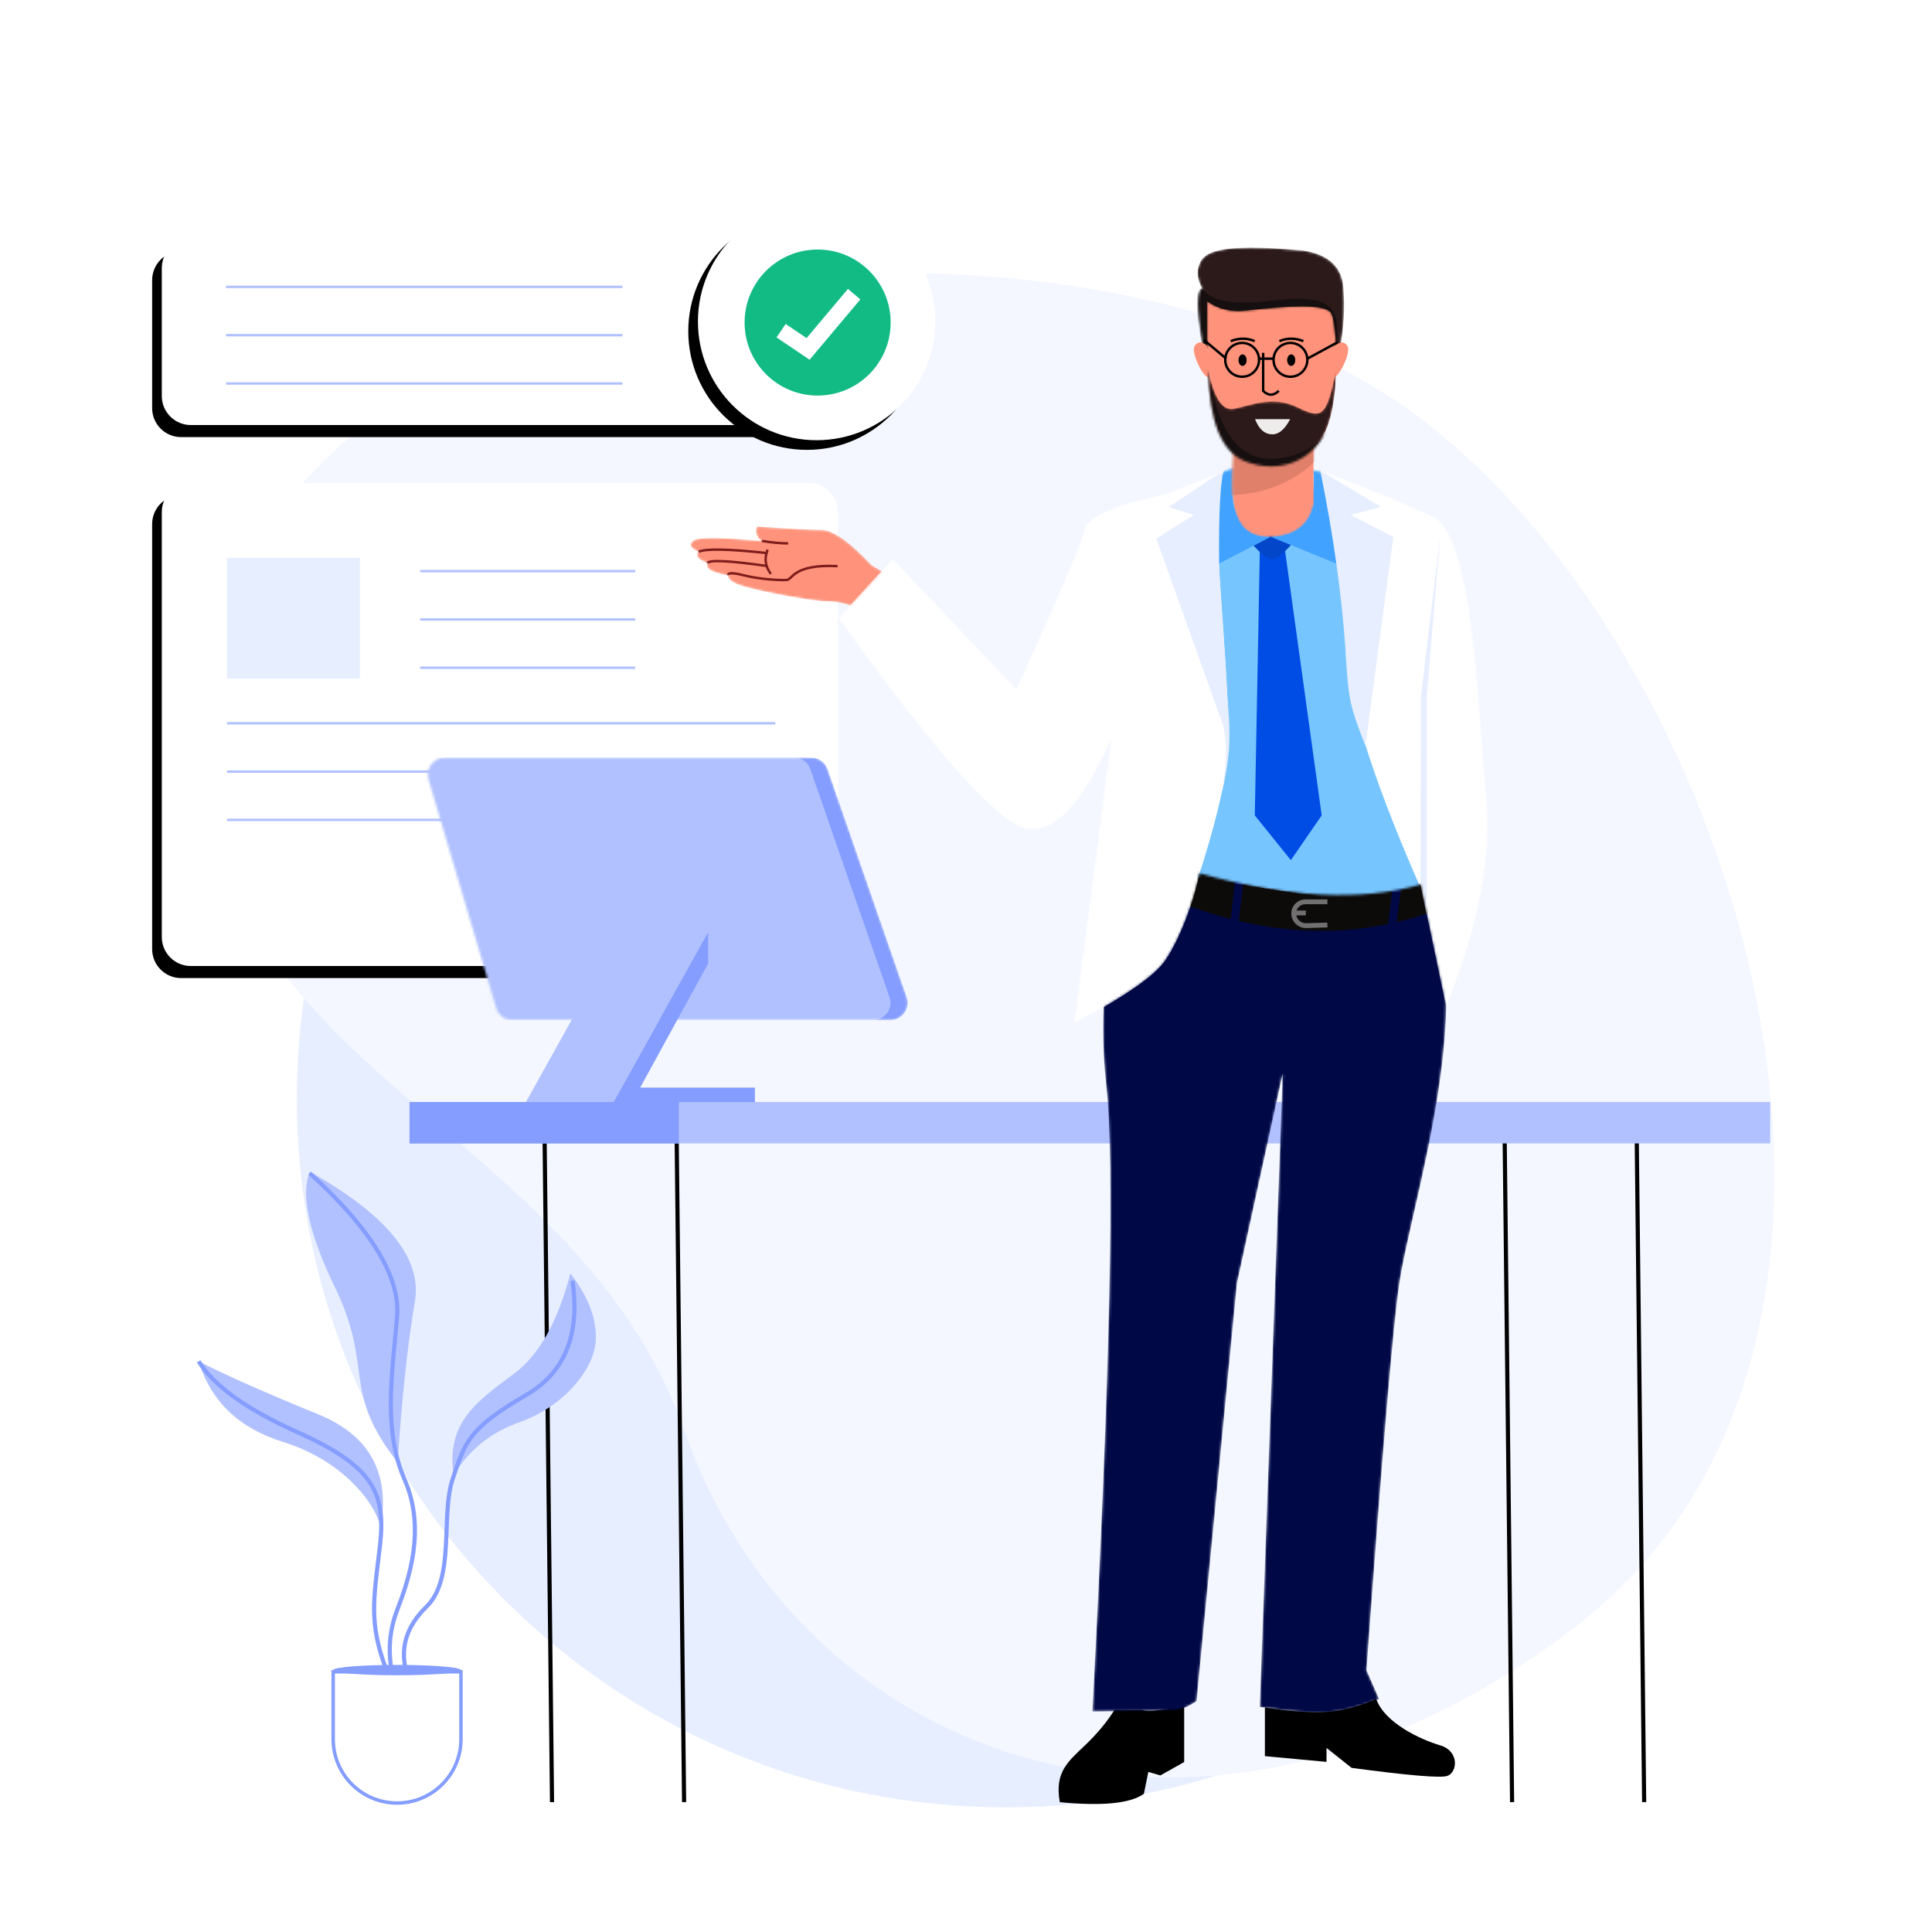 <svg width="800" height="800" viewBox="0 0 800 800" fill="none" xmlns="http://www.w3.org/2000/svg">
<path d="M800 0H0V800H800V0Z" fill="white"/>
<path d="M416.427 748.387C578.522 748.387 709.927 616.983 709.927 454.887C709.927 292.792 578.522 161.387 416.427 161.387C254.331 161.387 122.927 292.792 122.927 454.887C122.927 616.983 254.331 748.387 416.427 748.387Z" fill="#E7EEFF"/>
<path fill-rule="evenodd" clip-rule="evenodd" d="M585.712 171.387C450.708 71.999 126.045 96.368 90.595 268.61C55.144 440.853 234.941 453.898 283.517 592.736C332.092 731.573 500.914 791.079 653.561 672.657C806.207 554.234 720.717 270.776 585.712 171.387Z" fill="#F4F7FF"/>
<g filter="url(#filter0_d)">
<path d="M335 99H79C72.373 99 67 104.373 67 111V164C67 170.627 72.373 176 79 176H335C341.627 176 347 170.627 347 164V111C347 104.373 341.627 99 335 99Z" fill="black"/>
</g>
<path d="M335 99H79C72.373 99 67 104.373 67 111V164C67 170.627 72.373 176 79 176H335C341.627 176 347 170.627 347 164V111C347 104.373 341.627 99 335 99Z" fill="white"/>
<g filter="url(#filter1_d)">
<path d="M338.14 182.28C365.279 182.28 387.28 160.279 387.28 133.14C387.28 106.001 365.279 84 338.14 84C311.001 84 289 106.001 289 133.14C289 160.279 311.001 182.28 338.14 182.28Z" fill="black"/>
</g>
<path d="M338.14 182.28C365.279 182.28 387.28 160.279 387.28 133.14C387.28 106.001 365.279 84 338.14 84C311.001 84 289 106.001 289 133.14C289 160.279 311.001 182.28 338.14 182.28Z" fill="white"/>
<path d="M338.56 163.8C355.261 163.8 368.8 150.261 368.8 133.56C368.8 116.859 355.261 103.32 338.56 103.32C321.859 103.32 308.32 116.859 308.32 133.56C308.32 150.261 321.859 163.8 338.56 163.8Z" fill="#13BB84"/>
<path d="M323.44 136.933L334.607 144.48L353.68 121.8" stroke="white" stroke-width="6.72"/>
<path d="M93.601 118.794H257.72" stroke="#B1C1FF"/>
<path d="M93.601 138.794H257.72" stroke="#B1C1FF"/>
<path d="M93.601 158.794H257.72" stroke="#B1C1FF"/>
<g filter="url(#filter2_d)">
<path d="M335 200H79C72.373 200 67 205.373 67 212V388C67 394.627 72.373 400 79 400H335C341.627 400 347 394.627 347 388V212C347 205.373 341.627 200 335 200Z" fill="black"/>
</g>
<path d="M335 200H79C72.373 200 67 205.373 67 212V388C67 394.627 72.373 400 79 400H335C341.627 400 347 394.627 347 388V212C347 205.373 341.627 200 335 200Z" fill="white"/>
<path d="M94 299.5H321" stroke="#B1C1FF"/>
<path d="M94 319.5H321" stroke="#B1C1FF"/>
<path d="M94 339.5H321" stroke="#B1C1FF"/>
<path d="M149 231H94V281H149V231Z" fill="#E7EEFF"/>
<path d="M174 236.5H263.021" stroke="#B1C1FF"/>
<path d="M174 256.5H263.021" stroke="#B1C1FF"/>
<path d="M174 276.5H263.021" stroke="#B1C1FF"/>
<path d="M626.122 746.221L622.975 464.89H677.662L680.81 746.221" stroke="black" stroke-width="1.716"/>
<path d="M228.582 746.221L225.435 464.89H280.122L283.27 746.221" stroke="black" stroke-width="1.716"/>
<path fill-rule="evenodd" clip-rule="evenodd" d="M733 456.31H169.58V473.47H733V456.31Z" fill="#B1C1FF"/>
<path fill-rule="evenodd" clip-rule="evenodd" d="M281.12 456.31H169.58V473.47H281.12V456.31Z" fill="#849DFF"/>
<mask id="mask0" mask-type="alpha" maskUnits="userSpaceOnUse" x="177" y="313" width="199" height="110">
<path d="M335.938 313.678H184.313C180.364 313.678 177.163 316.88 177.163 320.828C177.163 321.516 177.262 322.2 177.457 322.859L205.434 417.299C206.333 420.335 209.123 422.418 212.289 422.418H368.714C372.663 422.418 375.864 419.217 375.864 415.268C375.864 414.47 375.73 413.677 375.469 412.923L342.693 318.484C341.695 315.607 338.984 313.678 335.938 313.678Z" fill="white"/>
</mask>
<g mask="url(#mask0)">
<path d="M335.938 313.678H184.313C180.364 313.678 177.163 316.88 177.163 320.828C177.163 321.516 177.262 322.2 177.457 322.859L205.434 417.299C206.333 420.335 209.123 422.418 212.289 422.418H368.714C372.663 422.418 375.864 419.217 375.864 415.268C375.864 414.47 375.73 413.677 375.469 412.923L342.693 318.484C341.695 315.607 338.984 313.678 335.938 313.678Z" fill="#849DFF"/>
<path fill-rule="evenodd" clip-rule="evenodd" d="M328.788 313.678H177.163C173.214 313.678 170.013 316.88 170.013 320.828C170.013 321.516 170.112 322.2 170.307 322.859L198.284 417.299C199.183 420.335 201.973 422.418 205.139 422.418H361.564C365.513 422.418 368.714 419.217 368.714 415.268C368.714 414.47 368.58 413.677 368.319 412.923L335.543 318.484C334.545 315.607 331.833 313.678 328.788 313.678Z" fill="#B1C1FF"/>
</g>
<path fill-rule="evenodd" clip-rule="evenodd" d="M293.225 385.93V398.977L265.076 450.354H312.58V456.31H253.992L293.225 385.93Z" fill="#849DFF"/>
<path fill-rule="evenodd" clip-rule="evenodd" d="M293.225 385.93H256.958L217.787 456.31H253.992L293.225 385.93Z" fill="#B1C1FF"/>
<path fill-rule="evenodd" clip-rule="evenodd" d="M137.964 692.26H190.874V720.145C190.874 734.756 179.03 746.6 164.419 746.6C149.809 746.6 137.964 734.756 137.964 720.145V692.26Z" fill="white" stroke="#849DFF" stroke-width="1.43"/>
<path d="M164.419 693.69C179.03 693.69 190.874 692.73 190.874 691.545C190.874 690.361 179.03 689.4 164.419 689.4C149.809 689.4 137.964 690.361 137.964 691.545C137.964 692.73 149.809 693.69 164.419 693.69Z" fill="#849DFF"/>
<path fill-rule="evenodd" clip-rule="evenodd" d="M128.256 485.162C124.408 494.756 127.904 510.753 138.744 533.154C155.003 566.755 141.054 575.452 164.65 605.556C166.39 578.963 168.775 556.747 171.803 538.905C174.831 521.064 160.315 503.15 128.256 485.162Z" fill="#B1C1FF"/>
<path fill-rule="evenodd" clip-rule="evenodd" d="M82.272 563.697C87.335 580.293 98.981 591.419 117.212 597.074C144.559 605.556 157.499 626.044 157.499 633.41C161.813 610.303 153.239 594.379 131.776 585.638C110.314 576.897 93.812 569.583 82.272 563.697Z" fill="#B1C1FF"/>
<path fill-rule="evenodd" clip-rule="evenodd" d="M236.18 527.303C230.975 547.261 223.224 561.077 212.928 568.752C197.484 580.265 184.654 588.932 187.827 610.939C194.086 600.45 203.211 593.092 215.205 588.866C233.195 582.526 246.756 566.803 246.756 553.833C246.756 545.186 243.231 536.343 236.18 527.303Z" fill="#B1C1FF"/>
<path d="M128.256 485.779C153.795 509.029 165.849 528.873 164.419 545.31C162.274 569.965 158.629 592.283 167.602 612.831C176.574 633.379 169.086 654.654 164.419 666.822C161.308 674.935 160.593 683.414 162.274 692.26" stroke="#849DFF" stroke-width="1.716"/>
<path d="M82.272 563.697C88.476 573.803 102.094 583.576 123.128 593.016C154.678 607.175 159.916 618.185 157.297 640.37C154.678 662.554 152.662 672.064 160.013 691.545" stroke="#849DFF" stroke-width="1.716"/>
<path d="M168.076 691.545C165.695 681.907 168.527 673.169 176.574 665.333C188.644 653.578 182.351 627.621 187.452 612.406C192.553 597.191 193.885 591.565 217.901 577.631C233.911 568.342 240.296 552.576 237.054 530.333" stroke="#849DFF" stroke-width="1.716"/>
<path fill-rule="evenodd" clip-rule="evenodd" d="M490.346 706.362C480.851 708.286 474.984 708.832 472.744 708H461.509C458.447 712.9 454.498 717.677 449.661 722.333C442.405 729.316 436.561 733.607 438.85 746.249C456.498 747.936 468.099 746.781 473.654 742.785C474.883 736.736 475.497 733.711 475.497 733.711L480.487 735.169L490.346 729.612V706.362Z" fill="black"/>
<mask id="mask1" mask-type="alpha" maskUnits="userSpaceOnUse" x="452" y="357" width="147" height="353">
<path d="M468.628 357.383C458.098 387.104 454.588 417.85 458.098 449.619C461.608 481.389 459.685 567.75 452.33 708.701C473.14 708.517 484.769 708.283 487.216 708C489.662 707.717 492.417 706.512 495.479 704.385L512.175 531.49L531.132 444.618L521.644 706.83C534.408 708.795 543.84 709.562 549.941 709.132C556.042 708.701 563.073 706.819 571.035 703.487L565.827 691.596C572.336 602.059 576.87 548.69 579.429 531.49C583.267 505.689 600.933 449.975 598.64 405.53L592.847 360.177L468.628 357.383Z" fill="white"/>
</mask>
<g mask="url(#mask1)">
<path d="M468.628 357.383C458.098 387.104 454.588 417.85 458.098 449.619C461.608 481.389 459.685 567.75 452.33 708.701C473.14 708.517 484.769 708.283 487.216 708C489.662 707.717 492.417 706.512 495.479 704.385L512.175 531.49L531.132 444.618L521.644 706.83C534.408 708.795 543.84 709.562 549.941 709.132C556.042 708.701 563.073 706.819 571.035 703.487L565.827 691.596C572.336 602.059 576.87 548.69 579.429 531.49C583.267 505.689 600.933 449.975 598.64 405.53L592.847 360.177L468.628 357.383Z" fill="#000946"/>
<path fill-rule="evenodd" clip-rule="evenodd" d="M462.854 361.808C512.142 388.412 558.307 392.578 601.346 374.305V361.808C563.653 373.862 522.566 371.319 478.084 354.178L462.854 361.808Z" fill="#0D0A0A"/>
<path fill-rule="evenodd" clip-rule="evenodd" d="M511.599 362.718L509.436 382.094L512.787 382.718L515.171 362.718H511.599Z" fill="#000946"/>
<path fill-rule="evenodd" clip-rule="evenodd" d="M576.599 367.718L574.436 385.465L577.787 386.037L580.171 367.718H576.599Z" fill="#000946"/>
</g>
<path fill-rule="evenodd" clip-rule="evenodd" d="M523.769 707.021V727.174L549.279 729.56V723.776L559.656 732.029C583.336 735.214 596.561 736.322 599.33 735.353C603.484 733.899 604.418 725.101 596.346 722.716C588.275 720.33 573.301 713.421 569.868 703.487C562.425 706.736 555.42 708.531 548.853 708.871C542.286 709.211 533.925 708.595 523.769 707.021Z" fill="black"/>
<mask id="mask2" mask-type="alpha" maskUnits="userSpaceOnUse" x="286" y="218" width="88" height="35">
<path d="M360.969 234.02C351.775 224.26 344.787 219.38 340.007 219.38C335.226 219.38 326.347 218.92 313.371 218C312.581 220.648 313.29 222.645 315.499 223.991C298.17 222.422 288.672 222.394 287.004 223.907C284.503 226.177 287.218 227.494 289.244 228.477C287.733 229.991 288.93 231.56 292.835 233.187C292.033 235.477 294.904 237.162 301.448 238.244C301.413 240.057 303.746 241.635 308.447 242.979C315.499 244.996 335.841 248.98 342.307 248.98C346.618 248.98 351.559 250.202 357.13 252.647L374 241.797L360.969 234.02Z" fill="white"/>
</mask>
<g mask="url(#mask2)">
<path d="M360.969 234.02C351.775 224.26 344.787 219.38 340.007 219.38C335.226 219.38 326.347 218.92 313.371 218C312.581 220.648 313.29 222.645 315.499 223.991C298.17 222.422 288.672 222.394 287.004 223.907C284.503 226.177 287.218 227.494 289.244 228.477C287.733 229.991 288.93 231.56 292.835 233.187C292.033 235.477 294.904 237.162 301.448 238.244C301.413 240.057 303.746 241.635 308.447 242.979C315.499 244.996 335.841 248.98 342.307 248.98C346.618 248.98 351.559 250.202 357.13 252.647L374 241.797L360.969 234.02Z" fill="#FF927A"/>
<path d="M301.448 238.244C301.353 237.097 303.576 237.097 308.116 238.244C314.927 239.964 323.284 240.325 325.775 240.144C328.266 239.964 328.379 233.519 346.815 234.422" stroke="#7D1C1C"/>
<path d="M292.835 233.187C293.633 231.75 301.813 232.132 317.376 234.335" stroke="#7D1C1C"/>
<path d="M289.245 228.477C292.279 227.108 301.818 227.298 317.862 229.048" stroke="#7D1C1C"/>
<path d="M317.862 227.576C316.423 231.212 316.865 234.569 319.187 237.647" stroke="#7D1C1C"/>
<path d="M315.499 223.991C319.526 224.662 323.143 224.998 326.351 224.998" stroke="#7D1C1C"/>
</g>
<mask id="mask3" mask-type="alpha" maskUnits="userSpaceOnUse" x="347" y="194" width="270" height="230">
<path d="M593.034 213.578C610.466 221.525 611.86 291.933 615.506 329.672C617.937 354.832 612.383 383.968 598.844 417.08L588.202 366.272C563.591 373.314 533.074 371.756 496.652 361.598C494.71 371.869 488.958 388.46 482.371 397.912C477.979 404.214 465.417 412.872 444.685 423.887L460 306.321C448.219 333.439 436.407 345.686 424.566 343.062C412.725 340.438 386.884 311.395 347.043 255.931L369.682 231.288L420.788 285.158C438.091 247.341 447.521 225.343 449.079 219.164C451.416 209.895 479.279 206.044 485.897 203.26C490.309 201.404 496.651 198.97 504.924 195.957L510.389 194.009L543.828 194.808L550.093 195.957C567.099 202.406 581.413 208.28 593.034 213.578Z" fill="white"/>
</mask>
<g mask="url(#mask3)">
<path d="M593.034 213.578C610.466 221.525 611.86 291.933 615.506 329.672C617.937 354.832 612.383 383.968 598.844 417.08L588.202 366.272C563.591 373.314 533.074 371.756 496.652 361.598C494.71 371.869 488.958 388.46 482.371 397.912C477.979 404.214 465.417 412.872 444.685 423.887L460 306.321C448.219 333.439 436.407 345.686 424.566 343.062C412.725 340.438 386.884 311.395 347.043 255.931L369.682 231.288L420.788 285.158C438.091 247.341 447.521 225.343 449.079 219.164C451.416 209.895 479.279 206.044 485.897 203.26C490.309 201.404 496.651 198.97 504.924 195.957L510.389 194.009L543.828 194.808L550.093 195.957C567.099 202.406 581.413 208.28 593.034 213.578Z" fill="white"/>
<path fill-rule="evenodd" clip-rule="evenodd" d="M596.346 221.59L588.408 288.246L588.202 366.273L590.822 379.286V288.246L596.346 221.59Z" fill="#E7EEFF"/>
<path fill-rule="evenodd" clip-rule="evenodd" d="M508.207 191.446C506.013 196.326 504.556 202.698 503.836 210.564C502.755 222.363 510.571 296.248 508.207 314.913C506.631 327.356 502.617 343.499 496.166 363.344C550.652 372.548 579.705 375.909 583.325 373.426C586.945 370.943 588.367 368.528 587.59 366.18C567.273 319.817 557.114 286.369 557.114 265.837C557.114 235.039 547.229 211.694 544.197 203.602C542.175 198.206 543.739 193.576 548.889 189.711L510.365 188.321L508.207 191.446Z" fill="#77C5FF"/>
<path fill-rule="evenodd" clip-rule="evenodd" d="M521.662 227.94L519.586 337.64L534.517 356.178L547.287 337.64L532.1 227.94H521.662Z" fill="#004DE6"/>
<path fill-rule="evenodd" clip-rule="evenodd" d="M519.607 221.59C523.603 221.59 528.224 221.742 533.469 222.045L535.401 224.646C531.609 229.203 528.722 231.482 526.738 231.482C524.755 231.482 521.832 229.203 517.972 224.646L519.607 221.59Z" fill="#0446C9"/>
<path fill-rule="evenodd" clip-rule="evenodd" d="M510.273 191.446L507.207 194.009C504.476 199.187 503.034 204.251 502.88 209.199C502.48 222.068 502.063 230.669 501.631 235L526.059 222.363C515.731 218.718 510.518 213.286 510.42 206.067C510.322 198.848 510.273 193.974 510.273 191.446Z" fill="#41A3FF"/>
<path fill-rule="evenodd" clip-rule="evenodd" d="M543.927 191.335L546.346 193.321L551.919 209.216L553.738 233.524L526.346 222.364C537.499 218.758 543.266 213.326 543.649 206.067C544.031 198.808 544.124 193.897 543.927 191.335Z" fill="#41A3FF"/>
<path fill-rule="evenodd" clip-rule="evenodd" d="M506.634 194.845L483.95 209.97L494.346 213.223L478.784 223L506.076 299.279C507.122 302.458 507.645 306.15 507.645 310.354C507.645 314.558 507.122 320.544 506.076 328.312C507.717 320.007 508.656 314.021 508.894 310.354C509.539 300.381 508.397 292.132 508.207 288.246C507.088 265.389 504.909 244.639 504.799 231.482C504.645 213.118 505.257 200.906 506.634 194.845Z" fill="#E7EEFF"/>
<path fill-rule="evenodd" clip-rule="evenodd" d="M576.931 222.363L559.28 213.223L571.87 209.93L546.689 194.845C552.127 221.615 555.616 246.468 557.158 269.403C557.652 279.148 558.359 286.22 559.28 290.618C560.191 294.973 562.231 301.031 565.401 308.793L576.931 222.363Z" fill="#E7EEFF"/>
</g>
<mask id="mask4" mask-type="alpha" maskUnits="userSpaceOnUse" x="495" y="102" width="62" height="43">
<path d="M497.766 141.794C495.486 127.748 495.486 120.284 497.766 119.403C495.767 115.797 495.383 112.464 496.612 109.404C498.455 104.814 503.162 100.351 539.705 103.732C550.067 105.373 555.583 110.44 556.256 118.932C556.928 127.424 556.458 135.949 554.846 144.507H497.766V141.794Z" fill="white"/>
</mask>
<g mask="url(#mask4)">
<path d="M497.766 141.794C495.486 127.748 495.486 120.284 497.766 119.403C495.767 115.797 495.383 112.464 496.612 109.404C498.455 104.814 503.162 100.351 539.705 103.732C550.067 105.373 555.583 110.44 556.256 118.932C556.928 127.424 556.458 135.949 554.846 144.507H497.766V141.794Z" fill="#2C1919"/>
<path fill-rule="evenodd" clip-rule="evenodd" d="M552.44 144.512L497.766 143.514C494.806 127.407 494.806 119.37 497.766 119.403C501.237 124.646 510.46 126.394 525.433 124.646C547.894 122.025 555.326 124.595 553.376 141.794C552.076 153.259 551.764 154.165 552.44 144.512Z" fill="#160F0F"/>
</g>
<path fill-rule="evenodd" clip-rule="evenodd" d="M499.738 143.104C497.673 141.357 496.009 141.357 494.746 143.104C492.853 145.726 498.182 156.197 500.262 156.197C501.648 156.197 501.473 151.833 499.738 143.104Z" fill="#FF927A"/>
<path fill-rule="evenodd" clip-rule="evenodd" d="M552.873 143.104C554.939 141.357 556.603 141.357 557.865 143.104C559.758 145.726 554.429 156.197 552.35 156.197C550.964 156.197 551.138 151.833 552.873 143.104Z" fill="#FF927A"/>
<mask id="mask5" mask-type="alpha" maskUnits="userSpaceOnUse" x="499" y="124" width="55" height="99">
<path d="M510.724 185.802C503.4 182.159 499.738 166.501 499.738 138.83V124.646C503.503 127.396 507.882 128.771 512.874 128.771C517.97 128.771 548.821 123.782 551.426 129.947C554.032 136.113 555.934 175.358 544.017 185.436V208.731C542.233 217.035 536.727 221.551 527.499 222.28C513.658 223.373 511.886 213.496 510.724 208.731C509.95 205.554 509.95 197.911 510.724 185.802Z" fill="white"/>
</mask>
<g mask="url(#mask5)">
<path d="M510.724 185.802C503.4 182.159 499.738 166.501 499.738 138.83V124.646C503.503 127.396 507.882 128.771 512.874 128.771C517.97 128.771 548.821 123.782 551.426 129.947C554.032 136.113 555.934 175.358 544.017 185.436V208.731C542.233 217.035 536.727 221.551 527.499 222.28C513.658 223.373 511.886 213.496 510.724 208.731C509.95 205.554 509.95 197.911 510.724 185.802Z" fill="#FF927A"/>
<path d="M523.05 146.119V161.833C524.058 162.884 525.125 163.41 526.251 163.41C527.377 163.41 528.466 162.884 529.517 161.833" stroke="black"/>
<path d="M534.661 151.518C535.589 151.518 536.34 150.45 536.34 149.133C536.34 147.815 535.589 146.747 534.661 146.747C533.734 146.747 532.983 147.815 532.983 149.133C532.983 150.45 533.734 151.518 534.661 151.518Z" fill="black"/>
<path d="M514.516 151.518C515.443 151.518 516.194 150.45 516.194 149.133C516.194 147.815 515.443 146.747 514.516 146.747C513.588 146.747 512.837 147.815 512.837 149.133C512.837 150.45 513.588 151.518 514.516 151.518Z" fill="black"/>
<path d="M509.619 141.256C513.052 139.909 516.363 139.909 519.552 141.256" stroke="black"/>
<path d="M539.698 141.256C536.265 139.909 532.954 139.909 529.765 141.256" stroke="black"/>
<path fill-rule="evenodd" clip-rule="evenodd" d="M509.313 184.534C520.718 193.835 532.756 193.835 545.427 184.534L544.609 190.927C534.759 200.353 522.292 205.067 507.207 205.067L509.313 184.534Z" fill="#E1806A"/>
</g>
<mask id="mask6" mask-type="alpha" maskUnits="userSpaceOnUse" x="500" y="153" width="54" height="41">
<path d="M500.262 153.017C502.684 164.816 506.263 170.225 510.999 169.242C518.103 167.768 527.159 163.721 537.179 168.594C547.199 173.466 549.232 173.25 553.268 153.017C553.016 164.974 551.25 174.127 547.969 180.476C543.048 190 530.329 196.756 515.59 191.027C505.764 187.207 500.654 174.537 500.262 153.017Z" fill="white"/>
</mask>
<g mask="url(#mask6)">
<path d="M500.262 153.017C502.684 164.816 506.263 170.225 510.999 169.242C518.103 167.768 527.159 163.721 537.179 168.594C547.199 173.466 549.232 173.25 553.268 153.017C553.016 164.974 551.25 174.127 547.969 180.476C543.048 190 530.329 196.756 515.59 191.027C505.764 187.207 500.654 174.537 500.262 153.017Z" fill="#2C1919"/>
<path fill-rule="evenodd" clip-rule="evenodd" d="M500.262 151.518C503.554 178.305 512.904 191.114 528.313 189.944C537.627 189.237 544.887 185.288 550.093 178.095C547.631 183.478 544.723 187.525 541.369 190.236C536.338 194.302 518.054 200.826 509.619 190.993C503.996 184.438 500.877 175.851 500.262 165.234L499.738 153.017L500.262 151.518Z" fill="#160F0F"/>
</g>
<path fill-rule="evenodd" clip-rule="evenodd" d="M519.692 173.558H534.226C531.945 177.962 529.334 180.057 526.391 179.844C523.449 179.632 521.216 177.536 519.692 173.558Z" fill="#EEECEA"/>
<path d="M514.346 156C518.212 156 521.346 152.866 521.346 149C521.346 145.134 518.212 142 514.346 142C510.48 142 507.346 145.134 507.346 149C507.346 152.866 510.48 156 514.346 156Z" stroke="black"/>
<path d="M534.346 156C538.212 156 541.346 152.866 541.346 149C541.346 145.134 538.212 142 534.346 142C530.48 142 527.346 145.134 527.346 149C527.346 152.866 530.48 156 534.346 156Z" stroke="black"/>
<path d="M521.346 148.511H527.346" stroke="black"/>
<path d="M541.346 148.511L553.738 141.794" stroke="black"/>
<path d="M507.738 148.511L498.515 140.751" stroke="black"/>
<path d="M549.658 373.426H540.533C537.865 373.426 535.701 375.589 535.701 378.257C535.701 378.314 535.702 378.37 535.704 378.426C535.801 381.192 538.113 383.362 540.88 383.282L549.658 383.028" stroke="#707070" stroke-width="2"/>
<path d="M535.53 378.033H540.722" stroke="#707070" stroke-width="2"/>
<defs>
<filter id="filter0_d" x="52" y="93" width="302" height="99" filterUnits="userSpaceOnUse" color-interpolation-filters="sRGB">
<feFlood flood-opacity="0" result="BackgroundImageFix"/>
<feColorMatrix in="SourceAlpha" type="matrix" values="0 0 0 0 0 0 0 0 0 0 0 0 0 0 0 0 0 0 127 0"/>
<feOffset dx="-4" dy="5"/>
<feGaussianBlur stdDeviation="5.5"/>
<feColorMatrix type="matrix" values="0 0 0 0 0.106 0 0 0 0 0.209 0 0 0 0 0.317 0 0 0 0.178 0"/>
<feBlend mode="normal" in2="BackgroundImageFix" result="effect1_dropShadow"/>
<feBlend mode="normal" in="SourceGraphic" in2="effect1_dropShadow" result="shape"/>
</filter>
<filter id="filter1_d" x="275" y="78" width="118.28" height="118.28" filterUnits="userSpaceOnUse" color-interpolation-filters="sRGB">
<feFlood flood-opacity="0" result="BackgroundImageFix"/>
<feColorMatrix in="SourceAlpha" type="matrix" values="0 0 0 0 0 0 0 0 0 0 0 0 0 0 0 0 0 0 127 0"/>
<feOffset dx="-4" dy="4"/>
<feGaussianBlur stdDeviation="5"/>
<feColorMatrix type="matrix" values="0 0 0 0 0.306 0 0 0 0 0.58 0 0 0 0 0.867 0 0 0 0.361 0"/>
<feBlend mode="normal" in2="BackgroundImageFix" result="effect1_dropShadow"/>
<feBlend mode="normal" in="SourceGraphic" in2="effect1_dropShadow" result="shape"/>
</filter>
<filter id="filter2_d" x="52" y="194" width="302" height="222" filterUnits="userSpaceOnUse" color-interpolation-filters="sRGB">
<feFlood flood-opacity="0" result="BackgroundImageFix"/>
<feColorMatrix in="SourceAlpha" type="matrix" values="0 0 0 0 0 0 0 0 0 0 0 0 0 0 0 0 0 0 127 0"/>
<feOffset dx="-4" dy="5"/>
<feGaussianBlur stdDeviation="5.5"/>
<feColorMatrix type="matrix" values="0 0 0 0 0.106 0 0 0 0 0.209 0 0 0 0 0.317 0 0 0 0.178 0"/>
<feBlend mode="normal" in2="BackgroundImageFix" result="effect1_dropShadow"/>
<feBlend mode="normal" in="SourceGraphic" in2="effect1_dropShadow" result="shape"/>
</filter>
</defs>
</svg>
